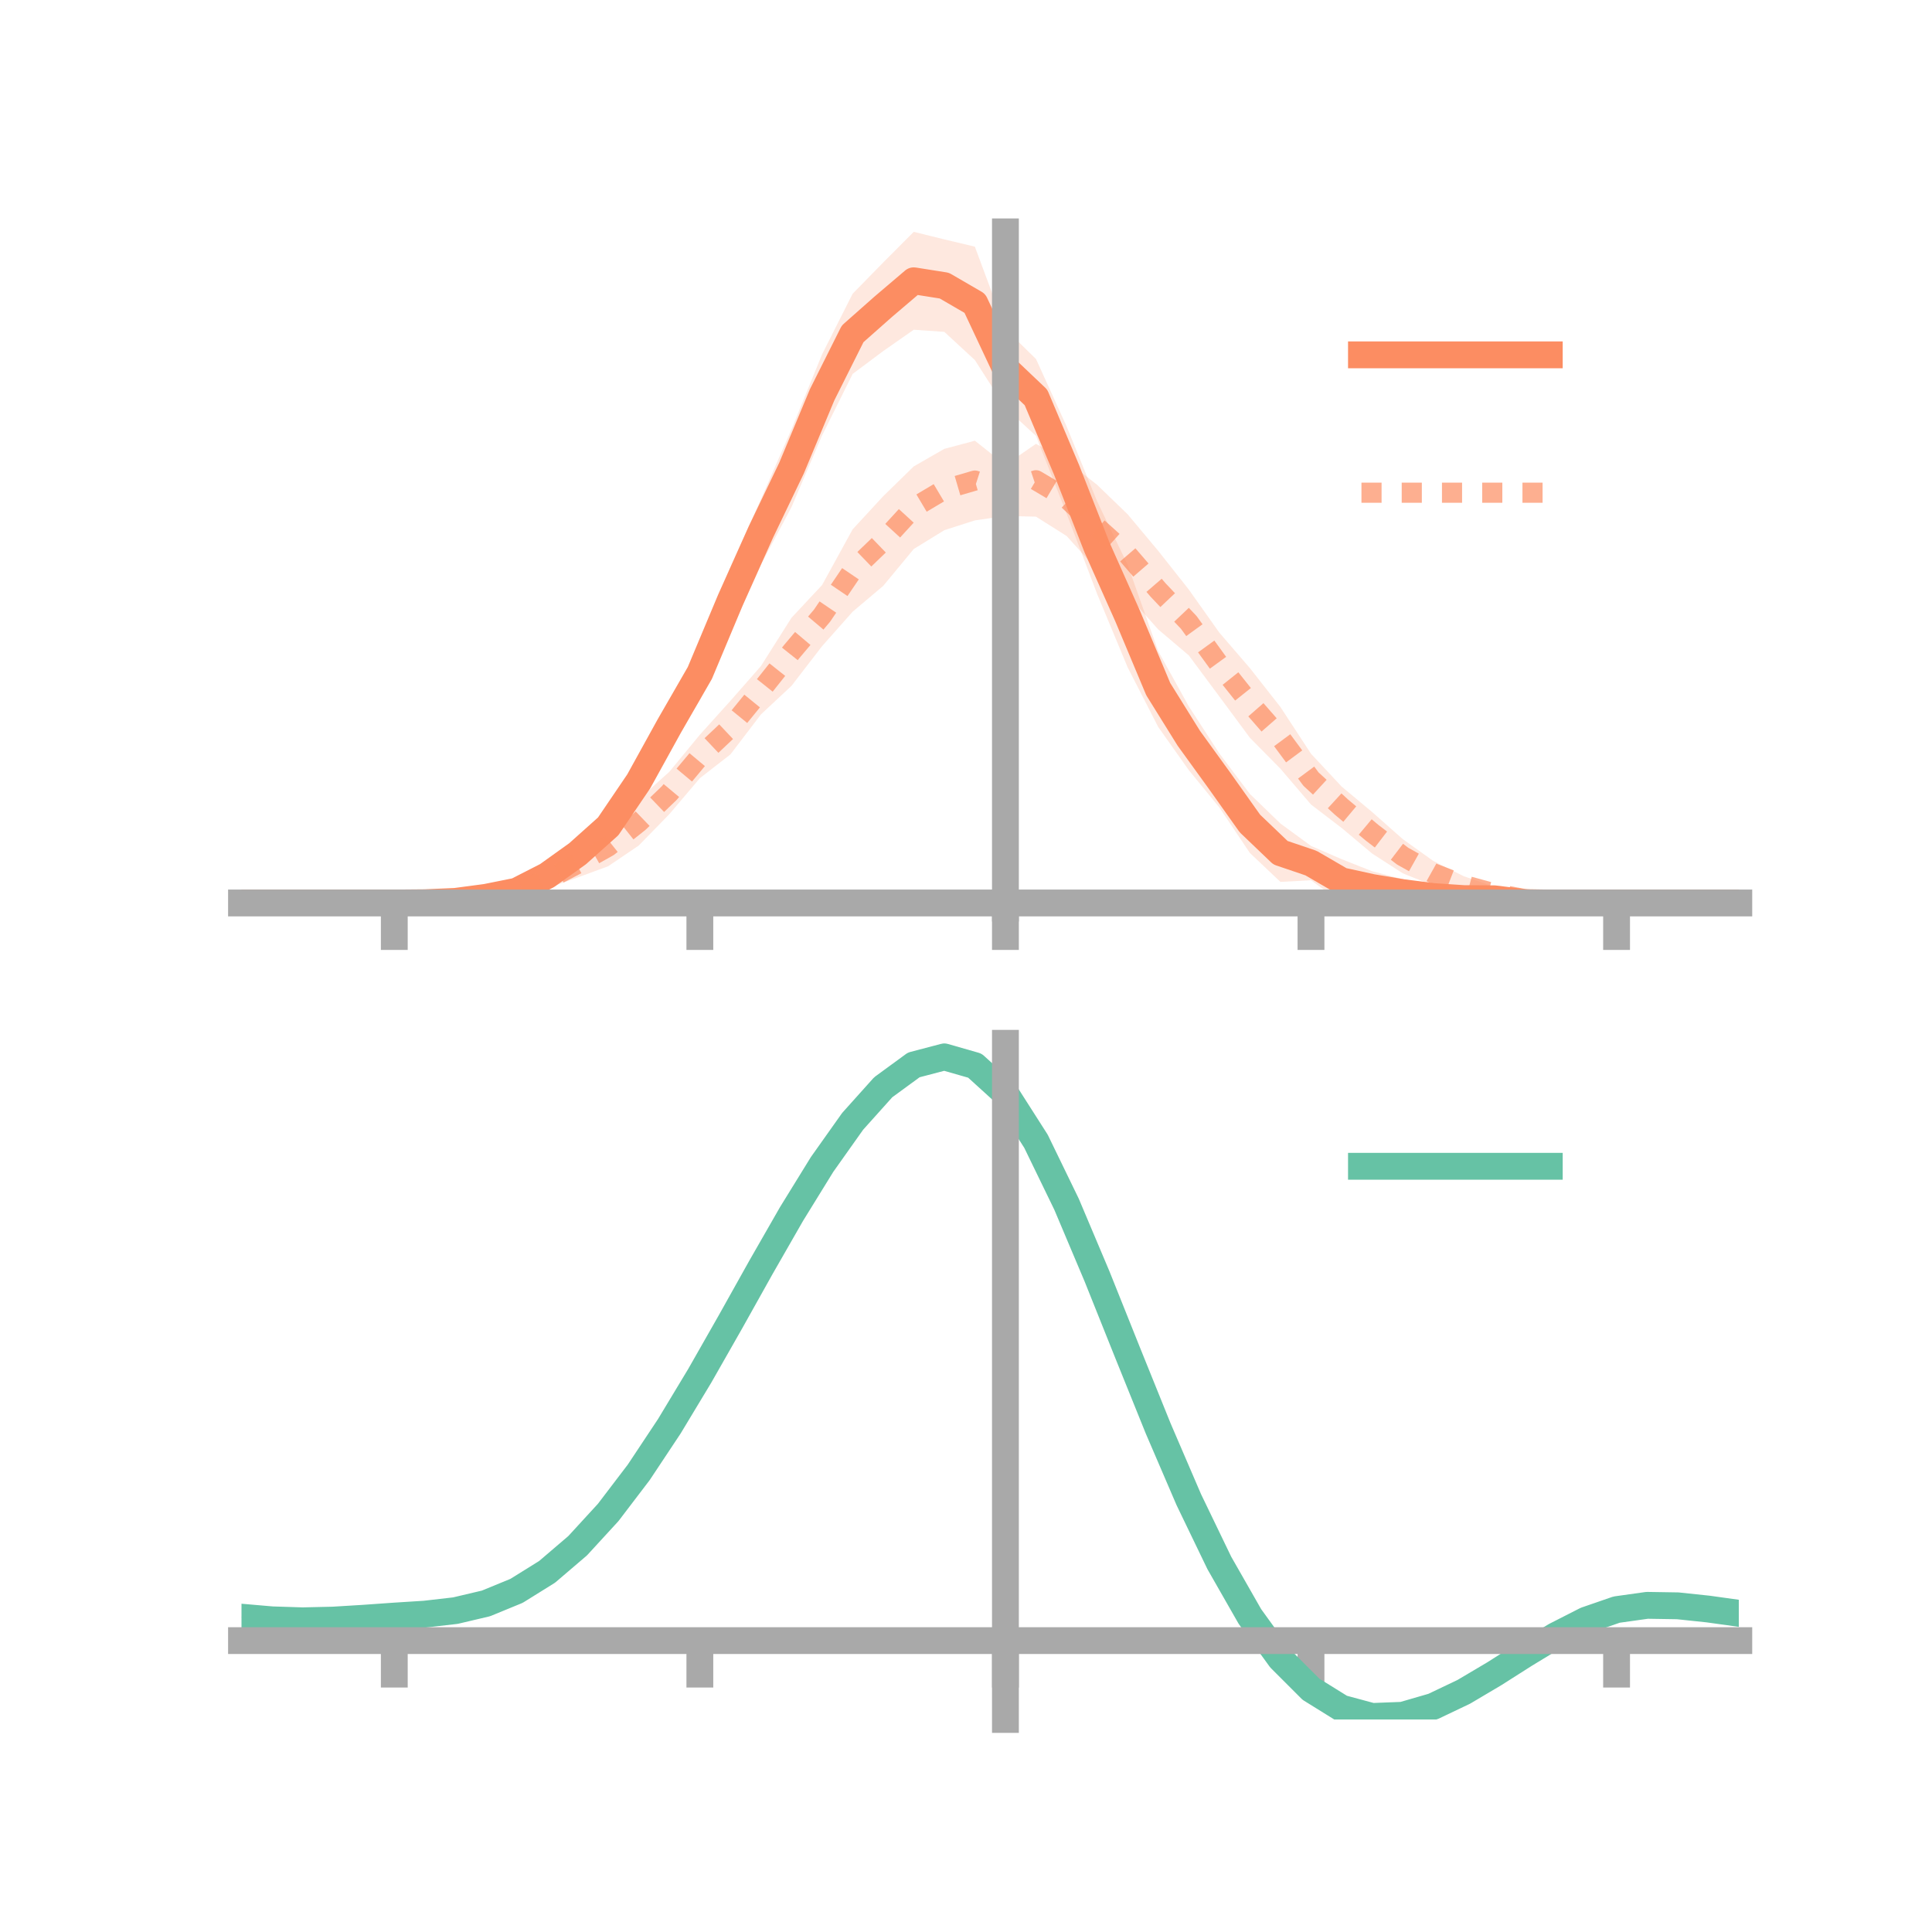 <?xml version="1.0" encoding="utf-8" standalone="no"?>
<!DOCTYPE svg PUBLIC "-//W3C//DTD SVG 1.1//EN"
  "http://www.w3.org/Graphics/SVG/1.1/DTD/svg11.dtd">
<!-- Created with matplotlib (https://matplotlib.org/) -->
<svg height="144pt" version="1.1" viewBox="0 0 144 144" width="144pt" xmlns="http://www.w3.org/2000/svg" xmlns:xlink="http://www.w3.org/1999/xlink">
 <defs>
  <style type="text/css">*{stroke-linecap:butt;stroke-linejoin:round;}</style>
 </defs>
 <g id="figure_1">
  <g id="patch_1">
   <path d="M 0 144 
L 144 144 
L 144 0 
L 0 0 
z
" style="fill:none;"/>
  </g>
  <g id="axes_1">
   <g id="patch_2">
    <path d="M 18 67.68 
L 129.6 67.68 
L 129.6 17.28 
L 18 17.28 
z
" style="fill:none;"/>
   </g>
   <g id="PolyCollection_1">
    <path clip-path="url(#pe413c044c1)" d="M 18 67.303 
L 18 67.303 
L 20.278 67.303 
L 22.555 67.303 
L 24.833 67.303 
L 27.11 67.303 
L 29.388 67.303 
L 31.665 67.23 
L 33.943 67.04 
L 36.22 66.578 
L 38.498 65.976 
L 40.776 64.529 
L 43.053 62.67 
L 45.331 60.532 
L 47.608 56.58 
L 49.886 52.415 
L 52.163 48.144 
L 54.441 42.293 
L 56.718 37.202 
L 58.996 31.989 
L 61.273 26.41 
L 63.551 21.892 
L 65.829 19.565 
L 68.106 17.28 
L 70.384 17.843 
L 72.661 18.384 
L 74.939 24.528 
L 77.216 26.756 
L 79.494 31.767 
L 81.771 37.365 
L 84.049 42.102 
L 86.327 48.535 
L 88.604 52.645 
L 90.882 56.156 
L 93.159 59.177 
L 95.437 61.381 
L 97.714 63.05 
L 99.992 64.035 
L 102.269 64.938 
L 104.547 65.527 
L 106.824 65.965 
L 109.102 66.302 
L 111.38 66.503 
L 113.657 67.042 
L 115.935 67.184 
L 118.212 67.278 
L 120.49 67.303 
L 122.767 67.303 
L 125.045 67.303 
L 127.322 67.303 
L 129.6 67.303 
L 129.6 67.303 
L 129.6 67.303 
L 127.322 67.303 
L 125.045 67.303 
L 122.767 67.303 
L 120.49 67.303 
L 118.212 67.343 
L 115.935 67.439 
L 113.657 67.506 
L 111.38 67.48 
L 109.102 67.651 
L 106.824 67.68 
L 104.547 67.534 
L 102.269 67.362 
L 99.992 67.271 
L 97.714 65.609 
L 95.437 65.732 
L 93.159 63.575 
L 90.882 60.182 
L 88.604 57.399 
L 86.327 54.185 
L 84.049 49.742 
L 81.771 44.262 
L 79.494 38.265 
L 77.216 32.489 
L 74.939 30.39 
L 72.661 26.837 
L 70.384 24.735 
L 68.106 24.576 
L 65.829 26.167 
L 63.551 27.871 
L 61.273 32.454 
L 58.996 37.79 
L 56.718 42.078 
L 54.441 47.156 
L 52.163 52.171 
L 49.886 55.804 
L 47.608 59.896 
L 45.331 62.651 
L 43.053 64.591 
L 40.776 65.994 
L 38.498 66.874 
L 36.22 67.186 
L 33.943 67.329 
L 31.665 67.336 
L 29.388 67.303 
L 27.11 67.303 
L 24.833 67.303 
L 22.555 67.303 
L 20.278 67.303 
L 18 67.303 
z
" style="fill:#fc8d62;fill-opacity:0.2;"/>
   </g>
   <g id="PolyCollection_2">
    <path clip-path="url(#pe413c044c1)" d="M 18 67.303 
L 18 67.303 
L 20.278 67.303 
L 22.555 67.303 
L 24.833 67.303 
L 27.11 67.303 
L 29.388 67.303 
L 31.665 67.26 
L 33.943 67.036 
L 36.22 66.715 
L 38.498 65.838 
L 40.776 64.929 
L 43.053 63.36 
L 45.331 61.643 
L 47.608 59.571 
L 49.886 57.527 
L 52.163 54.762 
L 54.441 52.237 
L 56.718 49.642 
L 58.996 46.042 
L 61.273 43.606 
L 63.551 39.454 
L 65.829 36.984 
L 68.106 34.763 
L 70.384 33.455 
L 72.661 32.848 
L 74.939 34.65 
L 77.216 33.081 
L 79.494 34.345 
L 81.771 36.134 
L 84.049 38.334 
L 86.327 41.057 
L 88.604 43.939 
L 90.882 47.153 
L 93.159 49.796 
L 95.437 52.698 
L 97.714 56.179 
L 99.992 58.621 
L 102.269 60.523 
L 104.547 62.537 
L 106.824 64.168 
L 109.102 65.309 
L 111.38 66.09 
L 113.657 66.696 
L 115.935 67.032 
L 118.212 67.267 
L 120.49 67.303 
L 122.767 67.303 
L 125.045 67.303 
L 127.322 67.303 
L 129.6 67.303 
L 129.6 67.303 
L 129.6 67.303 
L 127.322 67.303 
L 125.045 67.303 
L 122.767 67.303 
L 120.49 67.303 
L 118.212 67.345 
L 115.935 67.391 
L 113.657 67.345 
L 111.38 67.083 
L 109.102 66.623 
L 106.824 66.003 
L 104.547 65.089 
L 102.269 63.617 
L 99.992 61.706 
L 97.714 59.964 
L 95.437 57.297 
L 93.159 54.987 
L 90.882 51.912 
L 88.604 48.846 
L 86.327 46.914 
L 84.049 44.356 
L 81.771 42.459 
L 79.494 39.947 
L 77.216 38.508 
L 74.939 38.457 
L 72.661 38.787 
L 70.384 39.517 
L 68.106 40.92 
L 65.829 43.67 
L 63.551 45.593 
L 61.273 48.161 
L 58.996 51.117 
L 56.718 53.245 
L 54.441 56.231 
L 52.163 58.002 
L 49.886 60.687 
L 47.608 63.02 
L 45.331 64.564 
L 43.053 65.402 
L 40.776 66.222 
L 38.498 66.976 
L 36.22 67.278 
L 33.943 67.336 
L 31.665 67.323 
L 29.388 67.303 
L 27.11 67.303 
L 24.833 67.303 
L 22.555 67.303 
L 20.278 67.303 
L 18 67.303 
z
" style="fill:#fc8d62;fill-opacity:0.2;"/>
   </g>
   <g id="matplotlib.axis_1">
    <g id="xtick_1">
     <g id="line2d_1">
      <defs>
       <path d="M 0 0 
L 0 3.5 
" id="m9b69947ca1" style="stroke:#a9a9a9;stroke-width:2;"/>
      </defs>
      <g>
       <use style="fill:#a9a9a9;stroke:#a9a9a9;stroke-width:2;" x="29.388" xlink:href="#m9b69947ca1" y="67.303"/>
      </g>
     </g>
    </g>
    <g id="xtick_2">
     <g id="line2d_2">
      <g>
       <use style="fill:#a9a9a9;stroke:#a9a9a9;stroke-width:2;" x="52.163" xlink:href="#m9b69947ca1" y="67.303"/>
      </g>
     </g>
    </g>
    <g id="xtick_3">
     <g id="line2d_3">
      <g>
       <use style="fill:#a9a9a9;stroke:#a9a9a9;stroke-width:2;" x="74.939" xlink:href="#m9b69947ca1" y="67.303"/>
      </g>
     </g>
    </g>
    <g id="xtick_4">
     <g id="line2d_4">
      <g>
       <use style="fill:#a9a9a9;stroke:#a9a9a9;stroke-width:2;" x="97.714" xlink:href="#m9b69947ca1" y="67.303"/>
      </g>
     </g>
    </g>
    <g id="xtick_5">
     <g id="line2d_5">
      <g>
       <use style="fill:#a9a9a9;stroke:#a9a9a9;stroke-width:2;" x="120.49" xlink:href="#m9b69947ca1" y="67.303"/>
      </g>
     </g>
    </g>
   </g>
   <g id="matplotlib.axis_2"/>
   <g id="line2d_6">
    <path clip-path="url(#pe413c044c1)" d="M 18 67.303 
L 20.278 67.303 
L 22.555 67.303 
L 24.833 67.303 
L 27.11 67.303 
L 29.388 67.303 
L 31.665 67.283 
L 33.943 67.184 
L 36.22 66.882 
L 38.498 66.425 
L 40.776 65.261 
L 43.053 63.63 
L 45.331 61.592 
L 47.608 58.238 
L 49.886 54.11 
L 52.163 50.157 
L 54.441 44.724 
L 56.718 39.64 
L 58.996 34.89 
L 61.273 29.432 
L 63.551 24.882 
L 65.829 22.866 
L 68.106 20.928 
L 70.384 21.289 
L 72.661 22.611 
L 74.939 27.459 
L 77.216 29.622 
L 79.494 35.016 
L 81.771 40.814 
L 84.049 45.922 
L 86.327 51.36 
L 88.604 55.022 
L 90.882 58.169 
L 93.159 61.376 
L 95.437 63.556 
L 97.714 64.329 
L 99.992 65.653 
L 102.269 66.15 
L 104.547 66.53 
L 106.824 66.823 
L 109.102 66.977 
L 111.38 66.992 
L 113.657 67.274 
L 115.935 67.312 
L 118.212 67.311 
L 120.49 67.303 
L 122.767 67.303 
L 125.045 67.303 
L 127.322 67.303 
L 129.6 67.303 
" style="fill:none;stroke:#fc8d62;stroke-linecap:square;stroke-width:2;"/>
   </g>
   <g id="line2d_7">
    <path clip-path="url(#pe413c044c1)" d="M 18 67.303 
L 20.278 67.303 
L 22.555 67.303 
L 24.833 67.303 
L 27.11 67.303 
L 29.388 67.303 
L 31.665 67.291 
L 33.943 67.186 
L 36.22 66.997 
L 38.498 66.407 
L 40.776 65.576 
L 43.053 64.381 
L 45.331 63.103 
L 47.608 61.296 
L 49.886 59.107 
L 52.163 56.382 
L 54.441 54.234 
L 56.718 51.444 
L 58.996 48.58 
L 61.273 45.884 
L 63.551 42.523 
L 65.829 40.327 
L 68.106 37.842 
L 70.384 36.486 
L 72.661 35.818 
L 74.939 36.554 
L 77.216 35.795 
L 79.494 37.146 
L 81.771 39.296 
L 84.049 41.345 
L 86.327 43.986 
L 88.604 46.392 
L 90.882 49.533 
L 93.159 52.391 
L 95.437 54.997 
L 97.714 58.071 
L 99.992 60.163 
L 102.269 62.07 
L 104.547 63.813 
L 106.824 65.086 
L 109.102 65.966 
L 111.38 66.587 
L 113.657 67.02 
L 115.935 67.212 
L 118.212 67.306 
L 120.49 67.303 
L 122.767 67.303 
L 125.045 67.303 
L 127.322 67.303 
L 129.6 67.303 
" style="fill:none;stroke:#fc8d62;stroke-dasharray:1.5,1.5;stroke-dashoffset:0;stroke-opacity:0.7;stroke-width:1.5;"/>
   </g>
   <g id="patch_3">
    <path d="M 74.939 67.68 
L 74.939 17.28 
" style="fill:none;stroke:#a9a9a9;stroke-linecap:square;stroke-linejoin:miter;stroke-width:2;"/>
   </g>
   <g id="patch_4">
    <path d="M 129.6 67.68 
L 129.6 17.28 
" style="fill:none;"/>
   </g>
   <g id="patch_5">
    <path d="M 18 67.303 
L 129.6 67.303 
" style="fill:none;stroke:#a9a9a9;stroke-linecap:square;stroke-linejoin:miter;stroke-width:2;"/>
   </g>
   <g id="patch_6">
    <path d="M 18 17.28 
L 129.6 17.28 
" style="fill:none;"/>
   </g>
   <g id="legend_1">
    <g id="line2d_8">
     <path d="M 101.475 26.449 
L 115.475 26.449 
" style="fill:none;stroke:#fc8d62;stroke-linecap:square;stroke-width:2;"/>
    </g>
    <g id="line2d_9"/>
    <g id="text_1">
     <!--   -->
     <g transform="translate(121.075 28.899)scale(0.07 -0.07)">
      <defs>
       <path id="DejaVuSans-32"/>
      </defs>
      <use xlink:href="#DejaVuSans-32"/>
     </g>
    </g>
    <g id="line2d_10">
     <path d="M 101.475 36.724 
L 115.475 36.724 
" style="fill:none;stroke:#fc8d62;stroke-dasharray:1.5,1.5;stroke-dashoffset:0;stroke-opacity:0.7;stroke-width:1.5;"/>
    </g>
    <g id="line2d_11"/>
    <g id="text_2">
     <!--   -->
     <g transform="translate(121.075 39.174)scale(0.07 -0.07)">
      <use xlink:href="#DejaVuSans-32"/>
     </g>
    </g>
   </g>
  </g>
  <g id="axes_2">
   <g id="patch_7">
    <path d="M 18 128.16 
L 129.6 128.16 
L 129.6 77.76 
L 18 77.76 
z
" style="fill:none;"/>
   </g>
   <g id="PolyCollection_3">
    <path clip-path="url(#p5e0469b67d)" d="M 18 120.578 
L 18 120.494 
L 20.278 120.702 
L 22.555 120.776 
L 24.833 120.718 
L 27.11 120.569 
L 29.388 120.4 
L 31.665 120.251 
L 33.943 119.984 
L 36.22 119.439 
L 38.498 118.492 
L 40.776 117.05 
L 43.053 115.063 
L 45.331 112.521 
L 47.608 109.457 
L 49.886 105.937 
L 52.163 102.061 
L 54.441 97.961 
L 56.718 93.788 
L 58.996 89.719 
L 61.273 85.943 
L 63.551 82.658 
L 65.829 80.066 
L 68.106 78.369 
L 70.384 77.76 
L 72.661 78.425 
L 74.939 80.53 
L 77.216 84.152 
L 79.494 88.917 
L 81.771 94.394 
L 84.049 100.178 
L 86.327 105.913 
L 88.604 111.301 
L 90.882 116.106 
L 93.159 120.161 
L 95.437 123.36 
L 97.714 125.663 
L 99.992 127.089 
L 102.269 127.708 
L 104.547 127.627 
L 106.824 126.979 
L 109.102 125.914 
L 111.38 124.59 
L 113.657 123.171 
L 115.935 121.813 
L 118.212 120.67 
L 120.49 119.889 
L 122.767 119.572 
L 125.045 119.613 
L 127.322 119.863 
L 129.6 120.191 
L 129.6 120.3 
L 129.6 120.3 
L 127.322 119.996 
L 125.045 119.764 
L 122.767 119.732 
L 120.49 120.054 
L 118.212 120.846 
L 115.935 122.023 
L 113.657 123.432 
L 111.38 124.909 
L 109.102 126.285 
L 106.824 127.39 
L 104.547 128.065 
L 102.269 128.16 
L 99.992 127.553 
L 97.714 126.151 
L 95.437 123.903 
L 93.159 120.8 
L 90.882 116.881 
L 88.604 112.241 
L 86.327 107.038 
L 84.049 101.494 
L 81.771 95.898 
L 79.494 90.592 
L 77.216 85.973 
L 74.939 82.463 
L 72.661 80.429 
L 70.384 79.79 
L 68.106 80.378 
L 65.829 82.011 
L 63.551 84.497 
L 61.273 87.642 
L 58.996 91.249 
L 56.718 95.128 
L 54.441 99.1 
L 52.163 102.998 
L 49.886 106.679 
L 47.608 110.023 
L 45.331 112.936 
L 43.053 115.358 
L 40.776 117.263 
L 38.498 118.657 
L 36.22 119.58 
L 33.943 120.111 
L 31.665 120.368 
L 29.388 120.505 
L 27.11 120.658 
L 24.833 120.788 
L 22.555 120.834 
L 20.278 120.765 
L 18 120.578 
z
" style="fill:#66c2a5;fill-opacity:0.2;"/>
   </g>
   <g id="matplotlib.axis_3">
    <g id="xtick_6">
     <g id="line2d_12">
      <g>
       <use style="fill:#a9a9a9;stroke:#a9a9a9;stroke-width:2;" x="29.388" xlink:href="#m9b69947ca1" y="122.281"/>
      </g>
     </g>
    </g>
    <g id="xtick_7">
     <g id="line2d_13">
      <g>
       <use style="fill:#a9a9a9;stroke:#a9a9a9;stroke-width:2;" x="52.163" xlink:href="#m9b69947ca1" y="122.281"/>
      </g>
     </g>
    </g>
    <g id="xtick_8">
     <g id="line2d_14">
      <g>
       <use style="fill:#a9a9a9;stroke:#a9a9a9;stroke-width:2;" x="74.939" xlink:href="#m9b69947ca1" y="122.281"/>
      </g>
     </g>
    </g>
    <g id="xtick_9">
     <g id="line2d_15">
      <g>
       <use style="fill:#a9a9a9;stroke:#a9a9a9;stroke-width:2;" x="97.714" xlink:href="#m9b69947ca1" y="122.281"/>
      </g>
     </g>
    </g>
    <g id="xtick_10">
     <g id="line2d_16">
      <g>
       <use style="fill:#a9a9a9;stroke:#a9a9a9;stroke-width:2;" x="120.49" xlink:href="#m9b69947ca1" y="122.281"/>
      </g>
     </g>
    </g>
   </g>
   <g id="matplotlib.axis_4"/>
   <g id="line2d_17">
    <path clip-path="url(#p5e0469b67d)" d="M 18 120.536 
L 20.278 120.733 
L 22.555 120.805 
L 24.833 120.753 
L 27.11 120.614 
L 29.388 120.453 
L 31.665 120.309 
L 33.943 120.047 
L 36.22 119.51 
L 38.498 118.574 
L 40.776 117.157 
L 43.053 115.211 
L 45.331 112.729 
L 47.608 109.74 
L 49.886 106.308 
L 52.163 102.53 
L 54.441 98.53 
L 56.718 94.458 
L 58.996 90.484 
L 61.273 86.792 
L 63.551 83.578 
L 65.829 81.039 
L 68.106 79.373 
L 70.384 78.775 
L 72.661 79.427 
L 74.939 81.496 
L 77.216 85.062 
L 79.494 89.755 
L 81.771 95.146 
L 84.049 100.836 
L 86.327 106.475 
L 88.604 111.771 
L 90.882 116.494 
L 93.159 120.48 
L 95.437 123.631 
L 97.714 125.907 
L 99.992 127.321 
L 102.269 127.934 
L 104.547 127.846 
L 106.824 127.185 
L 109.102 126.099 
L 111.38 124.75 
L 113.657 123.302 
L 115.935 121.918 
L 118.212 120.758 
L 120.49 119.972 
L 122.767 119.652 
L 125.045 119.688 
L 127.322 119.929 
L 129.6 120.246 
" style="fill:none;stroke:#66c2a5;stroke-linecap:square;stroke-width:2;"/>
   </g>
   <g id="patch_8">
    <path d="M 74.939 128.16 
L 74.939 77.76 
" style="fill:none;stroke:#a9a9a9;stroke-linecap:square;stroke-linejoin:miter;stroke-width:2;"/>
   </g>
   <g id="patch_9">
    <path d="M 129.6 128.16 
L 129.6 77.76 
" style="fill:none;"/>
   </g>
   <g id="patch_10">
    <path d="M 18 122.281 
L 129.6 122.281 
" style="fill:none;stroke:#a9a9a9;stroke-linecap:square;stroke-linejoin:miter;stroke-width:2;"/>
   </g>
   <g id="patch_11">
    <path d="M 18 77.76 
L 129.6 77.76 
" style="fill:none;"/>
   </g>
   <g id="legend_2">
    <g id="line2d_18">
     <path d="M 101.475 86.929 
L 115.475 86.929 
" style="fill:none;stroke:#66c2a5;stroke-linecap:square;stroke-width:2;"/>
    </g>
    <g id="line2d_19"/>
    <g id="text_3">
     <!--   -->
     <g transform="translate(121.075 89.379)scale(0.07 -0.07)">
      <use xlink:href="#DejaVuSans-32"/>
     </g>
    </g>
   </g>
  </g>
 </g>
 <defs>
  <clipPath id="pe413c044c1">
   <rect height="50.4" width="111.6" x="18" y="17.28"/>
  </clipPath>
  <clipPath id="p5e0469b67d">
   <rect height="50.4" width="111.6" x="18" y="77.76"/>
  </clipPath>
 </defs>
</svg>
